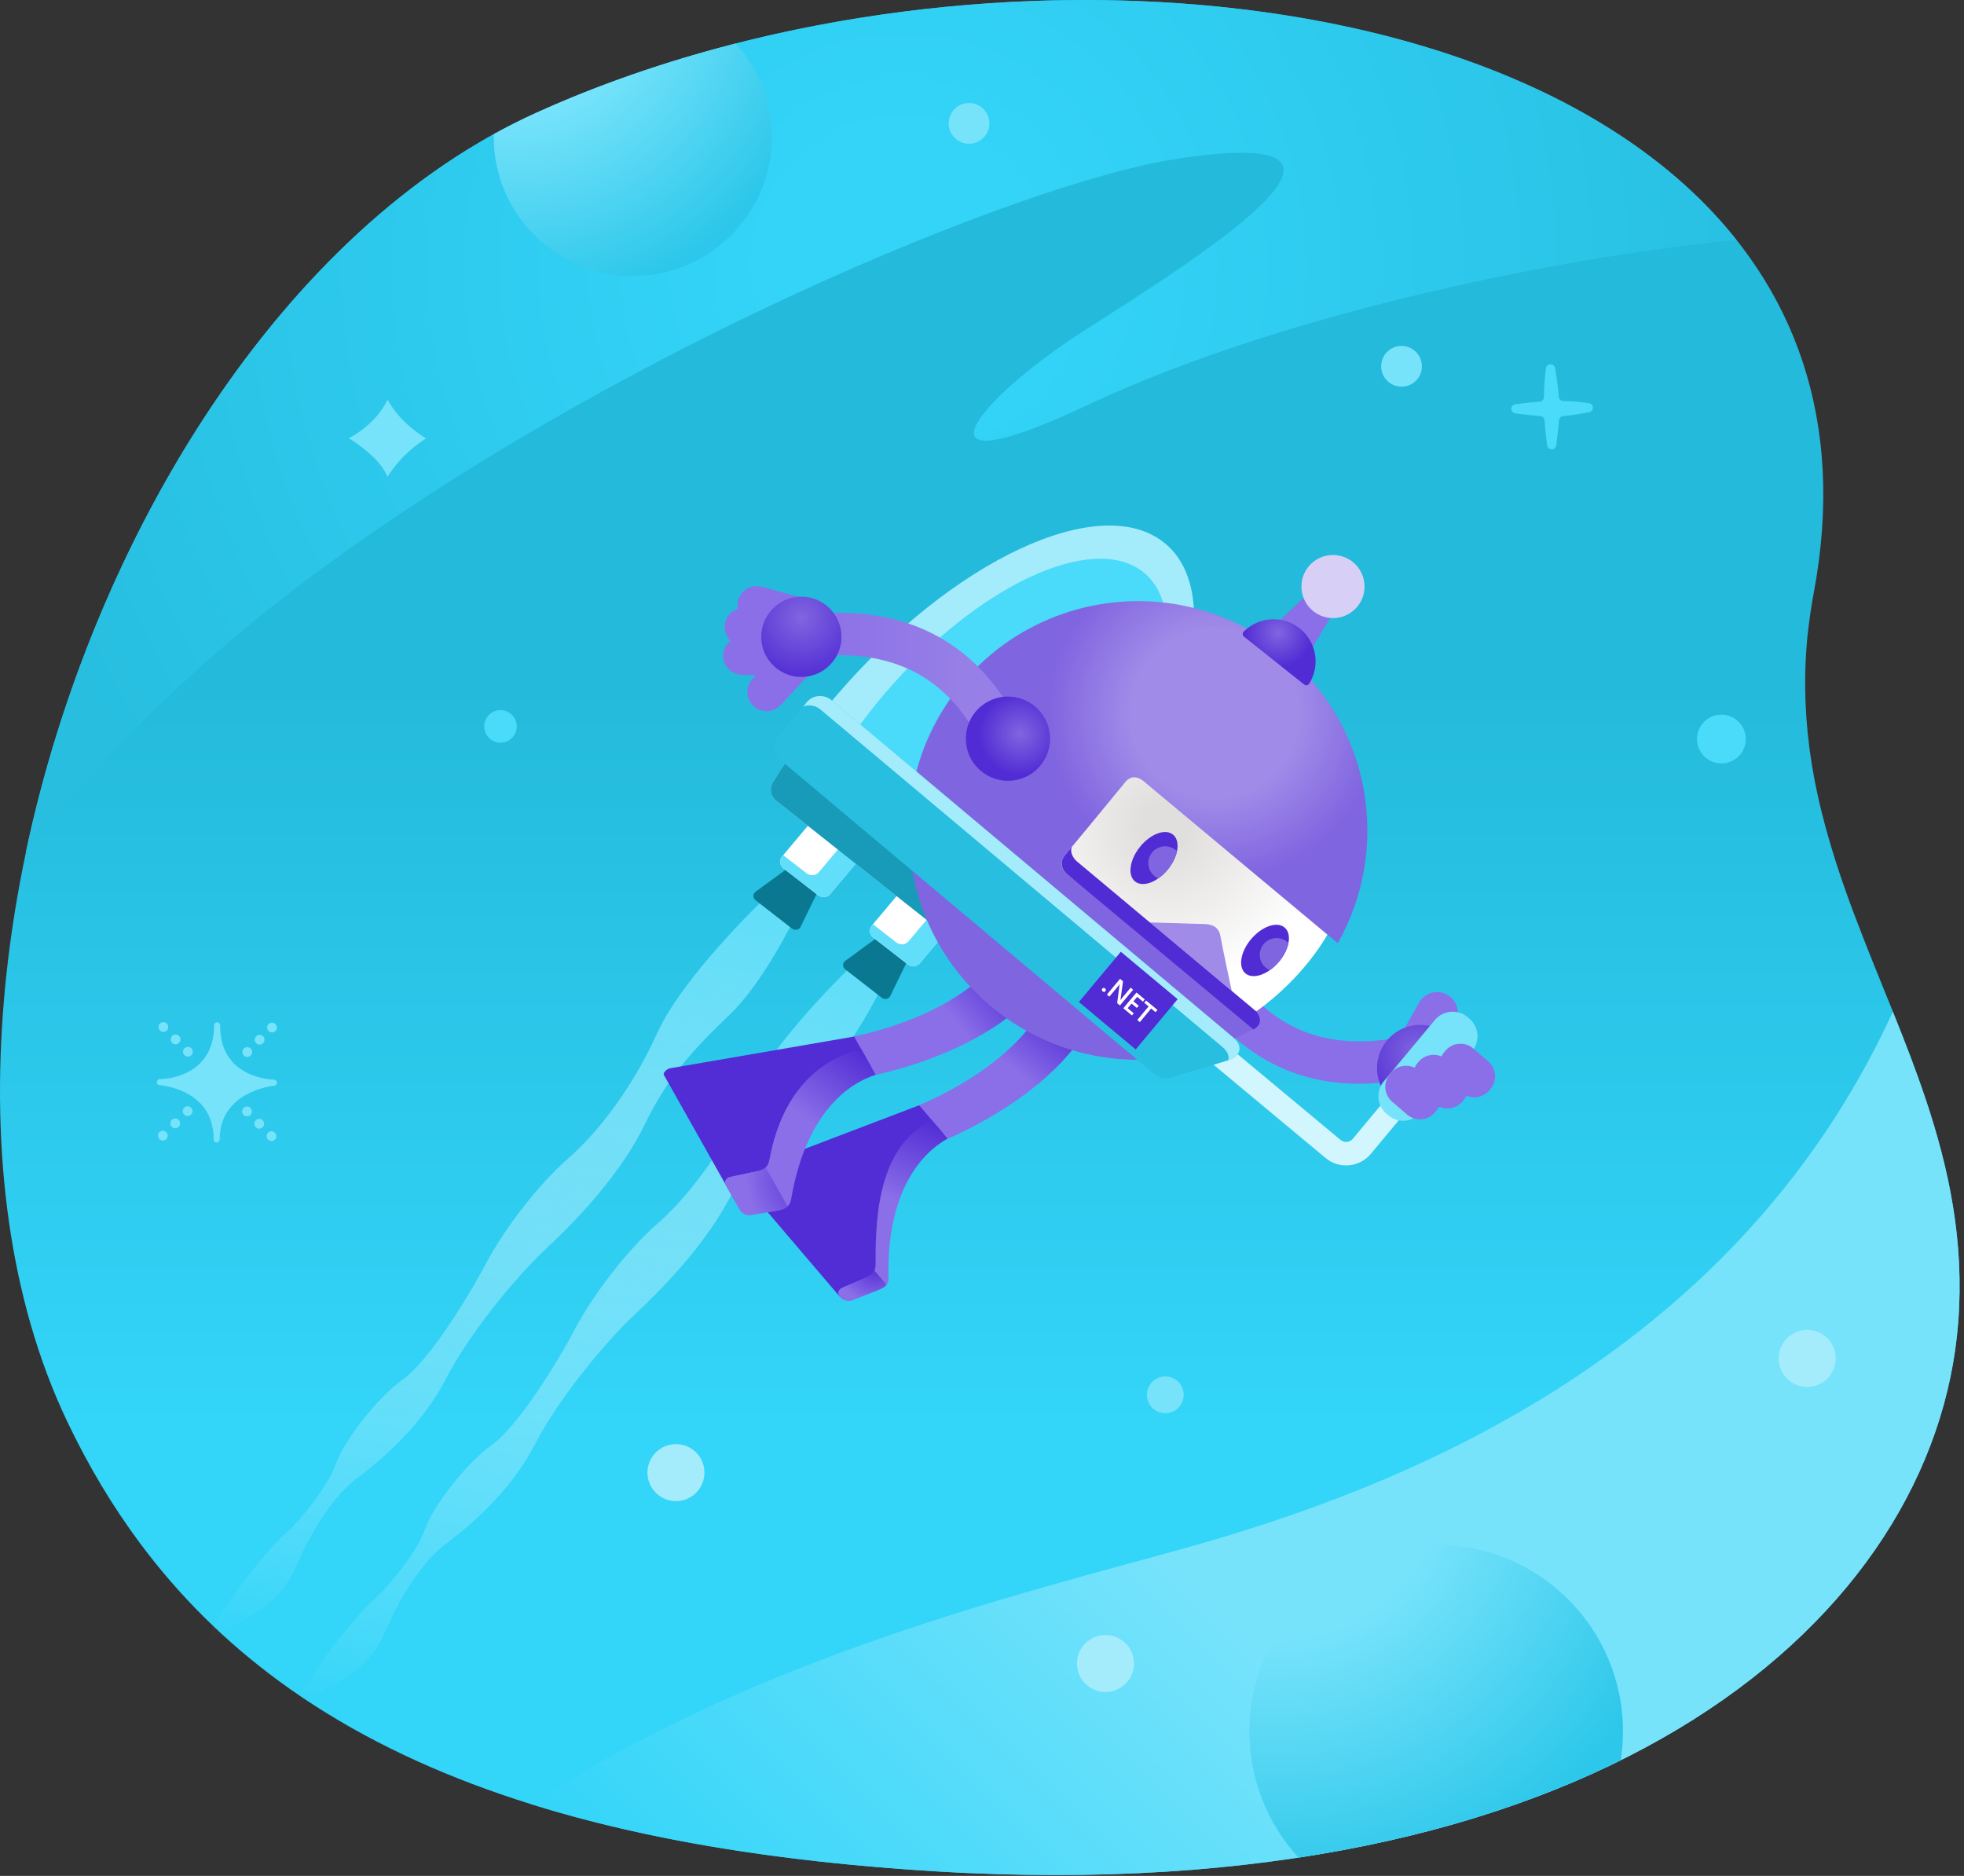 <svg width="379" height="362" viewBox="0 0 379 362" fill="none" xmlns="http://www.w3.org/2000/svg">
<rect x="0" y="0" width="379" height="362" fill="#333333" stroke="none"/>
<path d="M186.67 361.438C309.84 367.048 373.5 312.238 377.89 255.158C379.09 239.538 376.11 225.578 371.64 212.188C371.56 212.038 371.5 211.898 371.49 211.758C371.49 211.758 371.49 211.758 371.49 211.748C368.09 201.648 363.85 191.878 359.94 181.958C359.92 181.918 359.91 181.878 359.9 181.848C359.19 180.038 358.49 178.228 357.8 176.408C357.67 176.068 357.55 175.728 357.42 175.398C357.25 174.938 357.08 174.478 356.91 174.008C356.75 173.578 356.6 173.158 356.45 172.728C356.25 172.168 356.05 171.618 355.86 171.058C355.65 170.468 355.45 169.868 355.24 169.268C355.11 168.898 354.99 168.528 354.87 168.158C354.7 167.638 354.53 167.128 354.36 166.608C354.25 166.258 354.14 165.918 354.03 165.568C353.78 164.768 353.53 163.958 353.29 163.148C353.21 162.878 353.13 162.608 353.06 162.338C352.88 161.728 352.71 161.108 352.53 160.498C352.44 160.168 352.35 159.838 352.26 159.508C352.08 158.848 351.91 158.188 351.74 157.528C351.68 157.298 351.62 157.068 351.56 156.848C351.35 155.998 351.15 155.138 350.95 154.268C350.89 153.978 350.82 153.698 350.76 153.408C350.62 152.758 350.48 152.108 350.35 151.458C350.29 151.168 350.23 150.878 350.18 150.598C350.01 149.708 349.85 148.818 349.7 147.918C349.67 147.758 349.65 147.588 349.62 147.428C349.5 146.668 349.38 145.898 349.28 145.128C349.24 144.838 349.2 144.538 349.16 144.248C349.06 143.508 348.98 142.758 348.9 142.008C348.88 141.808 348.85 141.598 348.83 141.398C348.74 140.468 348.66 139.528 348.59 138.588C348.57 138.338 348.56 138.078 348.54 137.828C348.49 137.088 348.46 136.348 348.43 135.598C348.42 135.318 348.41 135.038 348.4 134.758C348.37 133.788 348.35 132.808 348.35 131.828C348.35 131.748 348.35 131.668 348.35 131.578C348.35 130.668 348.37 129.748 348.4 128.828C348.41 128.538 348.42 128.248 348.43 127.958C348.46 127.148 348.51 126.338 348.57 125.518C348.59 125.298 348.6 125.078 348.61 124.858C348.69 123.848 348.78 122.828 348.9 121.798C348.93 121.558 348.96 121.318 348.99 121.078C349.09 120.258 349.2 119.428 349.32 118.588C349.36 118.298 349.4 117.998 349.45 117.698C349.61 116.638 349.79 115.578 349.99 114.508C356.29 81.038 346.13 55.168 326.06 36.558C325 35.578 323.92 34.618 322.81 33.678C320.03 31.328 317.09 29.108 314 27.008C313.38 26.588 312.76 26.178 312.13 25.768C310.87 24.948 309.58 24.148 308.28 23.368C306.32 22.198 304.31 21.078 302.25 19.988C299.5 18.548 296.67 17.188 293.76 15.908C292.31 15.268 290.83 14.648 289.34 14.038C283.37 11.628 277.1 9.538 270.61 7.748C268.99 7.298 267.35 6.878 265.69 6.468C264.03 6.058 262.37 5.678 260.69 5.308C258.17 4.758 255.62 4.248 253.05 3.778C251.33 3.468 249.61 3.178 247.87 2.908C247 2.768 246.13 2.638 245.26 2.518C243.51 2.268 241.76 2.028 239.99 1.818C228.51 0.418 216.66 -0.162 204.69 0.038C202.85 0.068 201 0.118 199.16 0.188C188.08 0.608 176.94 1.698 165.95 3.448C164.12 3.738 162.29 4.048 160.46 4.378C158.64 4.708 156.82 5.058 155 5.418C150.47 6.328 145.97 7.358 141.52 8.508C139.74 8.968 137.97 9.438 136.21 9.938C124.77 13.148 113.71 17.128 103.3 21.858C94.56 25.828 86.2 31.008 78.3 37.188C76.04 38.958 73.82 40.798 71.64 42.728C54.18 58.118 39.19 78.418 27.51 101.128C26.78 102.548 26.06 103.978 25.36 105.418C20.43 115.478 16.14 125.978 12.56 136.698C12.05 138.228 11.55 139.768 11.07 141.308C6.25 156.708 2.9 172.508 1.23 188.088C1.06 189.648 0.91 191.198 0.78 192.758C-1.76 222.268 1.81 250.788 12.89 274.148C16.96 282.728 21.67 290.618 27.05 297.848C34.59 307.968 43.46 316.778 53.77 324.358C56.72 326.528 59.78 328.588 62.97 330.558C64.56 331.538 66.19 332.498 67.84 333.438C71.15 335.308 74.58 337.078 78.13 338.758C104.79 351.338 138.48 358.538 180.36 361.108C182.26 361.228 184.15 361.328 186.03 361.418C186.23 361.418 186.45 361.428 186.67 361.438Z" fill="url(#paint0_linear)"/>
<path d="M278.98 48.178C278.98 48.178 276.46 49.678 274.77 52.508C273.96 50.318 270.44 48.298 270.44 48.298C270.44 48.298 273.4 46.788 274.65 43.968C276.15 46.668 278.98 48.178 278.98 48.178Z" fill="#4ADAFA"/>
<path d="M52.87 208.348C52.84 208.348 50.19 208.318 47.59 206.988C44.18 205.248 42.46 202.178 42.48 197.858C42.48 197.538 42.22 197.278 41.9 197.278C41.58 197.278 41.32 197.538 41.32 197.858C41.27 208.148 31.26 208.248 30.84 208.248C30.53 208.248 30.27 208.498 30.26 208.808C30.25 209.118 30.49 209.388 30.8 209.408C30.83 209.408 33.49 209.598 36.1 211.008C39.52 212.848 41.24 215.838 41.23 219.898C41.23 220.218 41.49 220.478 41.81 220.478C42.13 220.478 42.39 220.218 42.39 219.898C42.41 215.998 44.16 213.068 47.6 211.198C50.22 209.768 52.9 209.518 52.92 209.508C53.23 209.478 53.46 209.218 53.45 208.908C53.44 208.598 53.18 208.348 52.87 208.348Z" fill="#77E3FB"/>
<path d="M31.529 199.128C32.048 199.128 32.469 198.708 32.469 198.188C32.469 197.669 32.048 197.248 31.529 197.248C31.01 197.248 30.589 197.669 30.589 198.188C30.589 198.708 31.01 199.128 31.529 199.128Z" fill="#77E3FB"/>
<path d="M33.889 201.518C34.408 201.518 34.829 201.098 34.829 200.578C34.829 200.059 34.408 199.638 33.889 199.638C33.37 199.638 32.949 200.059 32.949 200.578C32.949 201.098 33.37 201.518 33.889 201.518Z" fill="#77E3FB"/>
<path d="M36.259 203.898C36.779 203.898 37.199 203.478 37.199 202.958C37.199 202.439 36.779 202.018 36.259 202.018C35.74 202.018 35.319 202.439 35.319 202.958C35.319 203.478 35.74 203.898 36.259 203.898Z" fill="#77E3FB"/>
<path d="M47.669 215.418C48.189 215.418 48.609 214.998 48.609 214.478C48.609 213.959 48.189 213.538 47.669 213.538C47.15 213.538 46.73 213.959 46.73 214.478C46.73 214.998 47.15 215.418 47.669 215.418Z" fill="#77E3FB"/>
<path d="M50.029 217.798C50.548 217.798 50.969 217.378 50.969 216.858C50.969 216.339 50.548 215.918 50.029 215.918C49.51 215.918 49.089 216.339 49.089 216.858C49.089 217.378 49.51 217.798 50.029 217.798Z" fill="#77E3FB"/>
<path d="M52.39 220.188C52.909 220.188 53.33 219.768 53.33 219.248C53.33 218.729 52.909 218.308 52.39 218.308C51.871 218.308 51.45 218.729 51.45 219.248C51.45 219.768 51.871 220.188 52.39 220.188Z" fill="#77E3FB"/>
<path d="M31.43 220.088C31.949 220.088 32.37 219.668 32.37 219.148C32.37 218.629 31.949 218.208 31.43 218.208C30.911 218.208 30.49 218.629 30.49 219.148C30.49 219.668 30.911 220.088 31.43 220.088Z" fill="#77E3FB"/>
<path d="M33.82 217.728C34.339 217.728 34.76 217.308 34.76 216.788C34.76 216.269 34.339 215.848 33.82 215.848C33.301 215.848 32.88 216.269 32.88 216.788C32.88 217.308 33.301 217.728 33.82 217.728Z" fill="#77E3FB"/>
<path d="M36.2 215.358C36.719 215.358 37.14 214.938 37.14 214.418C37.14 213.899 36.719 213.478 36.2 213.478C35.681 213.478 35.26 213.899 35.26 214.418C35.26 214.938 35.681 215.358 36.2 215.358Z" fill="#77E3FB"/>
<path d="M47.72 203.958C48.239 203.958 48.66 203.538 48.66 203.018C48.66 202.499 48.239 202.078 47.72 202.078C47.201 202.078 46.78 202.499 46.78 203.018C46.78 203.538 47.201 203.958 47.72 203.958Z" fill="#77E3FB"/>
<path d="M50.1 201.588C50.619 201.588 51.04 201.168 51.04 200.648C51.04 200.129 50.619 199.708 50.1 199.708C49.581 199.708 49.16 200.129 49.16 200.648C49.16 201.168 49.581 201.588 50.1 201.588Z" fill="#77E3FB"/>
<path d="M52.49 199.228C53.009 199.228 53.43 198.808 53.43 198.288C53.43 197.769 53.009 197.348 52.49 197.348C51.971 197.348 51.55 197.769 51.55 198.288C51.55 198.808 51.971 199.228 52.49 199.228Z" fill="#77E3FB"/>
<path d="M222.54 307.448L218.7 311.348L218.67 307.978C218.66 307.358 218.15 306.848 217.53 306.858C216.91 306.858 216.4 307.378 216.41 307.998L216.44 311.368L212.54 307.528C212.1 307.088 211.38 307.098 210.94 307.538C210.5 307.978 210.51 308.698 210.95 309.138L214.85 312.978L211.48 313.008C210.86 313.008 210.35 313.528 210.36 314.148C210.37 314.768 210.88 315.278 211.5 315.268L214.87 315.238L211.03 319.138C210.59 319.578 210.6 320.298 211.04 320.738C211.48 321.178 212.2 321.168 212.64 320.728L216.48 316.828L216.51 320.198C216.52 320.818 217.03 321.328 217.65 321.318C218.25 321.318 218.78 320.778 218.77 320.178L218.74 316.808L222.64 320.648C223.08 321.088 223.8 321.078 224.24 320.638C224.68 320.198 224.67 319.478 224.23 319.038L220.33 315.198L223.7 315.168C224.3 315.168 224.83 314.628 224.82 314.028C224.81 313.408 224.3 312.898 223.68 312.908L220.31 312.938L224.15 309.038C224.59 308.598 224.58 307.878 224.14 307.438C223.7 306.998 222.98 306.998 222.54 307.448Z" fill="#A4ECFC"/>
<path d="M301.65 80.288C303.4 80.148 304.7 79.888 306.65 79.558C307.65 79.388 307.63 77.938 306.63 77.798C304.74 77.538 303.51 77.408 301.7 77.388C301.24 77.378 300.86 77.038 300.82 76.578C300.68 74.858 300.42 72.938 300.09 71.028C299.92 70.028 298.47 70.048 298.33 71.058C298.07 72.948 297.95 74.828 297.93 76.638C297.92 77.098 297.57 77.488 297.11 77.518C295.37 77.638 293.78 77.818 292.4 78.018C291.38 78.168 291.39 79.648 292.41 79.778C294.03 79.988 295.77 80.188 297.24 80.308C297.68 80.338 298.03 80.688 298.06 81.128C298.18 82.908 298.36 84.538 298.56 85.948C298.71 86.968 300.19 86.958 300.32 85.938C300.53 84.318 300.73 82.578 300.85 81.108C300.88 80.668 301.22 80.328 301.65 80.288Z" fill="#4ADAFA"/>
<path d="M335.12 46.338C293 -6.872 180.34 -13.162 103.28 21.858C54.66 43.958 17.92 103.428 5.01 164.338C18.18 148.038 35.03 130.138 57.85 112.898C117.21 68.048 197.23 35.328 226.63 30.728C274.01 23.328 229.59 50.718 208.86 64.038C188.13 77.358 174.2 94.948 209.79 78.198C249.74 59.398 305.81 48.988 335.12 46.338Z" fill="url(#paint1_radial)"/>
<path d="M371.48 211.758C371.48 211.758 371.48 211.748 371.48 211.758C369.6 206.168 367.46 200.698 365.27 195.238C334.12 263.238 267.93 287.798 228.44 298.818C198.71 307.118 145.75 319.728 102.5 348.158C124.53 355.038 150.32 359.268 180.33 361.108C182.23 361.228 184.12 361.328 186 361.418C186.22 361.428 186.44 361.438 186.66 361.448C309.83 367.058 373.49 312.248 377.88 255.168C379.08 239.548 376.1 225.588 371.63 212.198C371.55 212.038 371.49 211.898 371.48 211.758Z" fill="url(#paint2_linear)"/>
<path d="M270.46 74.618C272.63 74.618 274.39 72.859 274.39 70.688C274.39 68.518 272.63 66.758 270.46 66.758C268.289 66.758 266.53 68.518 266.53 70.688C266.53 72.859 268.289 74.618 270.46 74.618Z" fill="#77E3FB"/>
<path d="M332.18 147.328C334.781 147.328 336.89 145.22 336.89 142.618C336.89 140.017 334.781 137.908 332.18 137.908C329.578 137.908 327.47 140.017 327.47 142.618C327.47 145.22 329.578 147.328 332.18 147.328Z" fill="#4ADAFA"/>
<path d="M348.74 267.638C351.777 267.638 354.24 265.176 354.24 262.138C354.24 259.101 351.777 256.638 348.74 256.638C345.702 256.638 343.24 259.101 343.24 262.138C343.24 265.176 345.702 267.638 348.74 267.638Z" fill="#A4ECFC"/>
<path d="M187 27.738C189.17 27.738 190.93 25.979 190.93 23.808C190.93 21.638 189.17 19.878 187 19.878C184.829 19.878 183.07 21.638 183.07 23.808C183.07 25.979 184.829 27.738 187 27.738Z" fill="#77E3FB"/>
<path d="M96.58 143.318C98.314 143.318 99.72 141.913 99.72 140.178C99.72 138.444 98.314 137.038 96.58 137.038C94.846 137.038 93.44 138.444 93.44 140.178C93.44 141.913 94.846 143.318 96.58 143.318Z" fill="#4ADAFA"/>
<path d="M224.87 272.718C226.83 272.718 228.42 271.129 228.42 269.168C228.42 267.208 226.83 265.618 224.87 265.618C222.909 265.618 221.32 267.208 221.32 269.168C221.32 271.129 222.909 272.718 224.87 272.718Z" fill="#77E3FB"/>
<path d="M130.44 289.678C133.478 289.678 135.94 287.216 135.94 284.178C135.94 281.141 133.478 278.678 130.44 278.678C127.402 278.678 124.94 281.141 124.94 284.178C124.94 287.216 127.402 289.678 130.44 289.678Z" fill="#A4ECFC"/>
<path d="M95.29 25.888C95.29 26.068 95.28 26.248 95.28 26.428C95.28 41.248 107.29 53.258 122.11 53.258C136.93 53.258 148.94 41.248 148.94 26.428C148.94 19.488 146.3 13.158 141.98 8.398C128.48 11.848 115.44 16.338 103.29 21.858C100.58 23.088 97.92 24.438 95.29 25.888Z" fill="url(#paint3_radial)"/>
<path d="M189.82 186.238C192.19 184.308 194.55 182.238 196.89 180.018C200.14 176.938 203.33 173.578 206.42 169.988C228.91 143.778 237.05 114.538 224.6 104.678C212.16 94.818 183.84 108.078 161.35 134.288C158.73 137.348 156.3 140.448 154.07 143.558C152.29 146.048 150.64 148.538 149.13 151.008C148.42 152.168 148.7 153.668 149.76 154.508L189.82 186.238Z" fill="#A4ECFC"/>
<path d="M193.27 174.448C197.72 170.828 202.14 166.538 206.31 161.688C223.98 141.098 230.37 118.118 220.59 110.378C210.81 102.638 188.57 113.048 170.9 133.638C167.19 137.968 163.97 142.398 161.3 146.768C160.75 147.678 160.96 148.858 161.8 149.518L193.27 174.448Z" fill="#4ADAFA"/>
<path d="M164.48 186.268C164.48 186.268 148.93 201.058 143.97 212.058C139.01 223.058 132.2 231.488 126.77 236.228C121.34 240.968 114.72 249.348 110.86 256.638C107 263.918 99.73 275.418 94.86 278.878C89.98 282.338 83.45 290.788 81.98 295.168C80.51 299.548 74.53 306.718 72.14 308.668C69.75 310.618 60.46 321.888 57.97 327.198C55.48 332.508 60.73 326.858 63.49 325.568C66.25 324.278 71.5 321.488 74.26 315.058C77.02 308.628 81.16 301.558 86.4 297.628C91.65 293.698 98.82 287.258 103.24 278.698C107.66 270.138 116.48 259.268 122.83 253.338C129.18 247.408 137.18 238.758 141.6 229.618C146.01 220.478 151.26 214.838 157.88 208.548C164.5 202.258 170.3 190.188 170.3 190.188L164.48 186.268Z" fill="url(#paint4_linear)"/>
<path d="M147.3 173.638C147.3 173.638 131.75 188.428 126.79 199.428C121.83 210.428 115.02 218.858 109.59 223.598C104.16 228.338 97.54 236.718 93.68 244.008C89.82 251.288 82.55 262.788 77.68 266.248C72.8 269.708 66.27 278.158 64.8 282.538C63.33 286.918 57.35 294.088 54.96 296.038C52.57 297.988 43.28 309.258 40.79 314.568C38.3 319.878 43.55 314.228 46.31 312.938C49.07 311.648 54.32 308.858 57.08 302.428C59.84 295.998 63.98 288.928 69.22 284.998C74.47 281.068 81.64 274.628 86.06 266.068C90.47 257.498 99.3 246.638 105.65 240.708C112 234.778 120 226.128 124.42 216.988C128.83 207.848 134.08 202.208 140.7 195.918C147.32 189.628 153.12 177.558 153.12 177.558L147.3 173.638Z" fill="url(#paint5_linear)"/>
<path d="M182.82 219.748C189.64 216.758 202.72 209.798 209.48 198.998L200.69 195.388C194.56 205.178 182.71 211.048 177.3 213.328C176.85 213.508 179.23 216.978 182.82 219.748Z" fill="url(#paint6_linear)"/>
<path d="M182.82 219.748C189.64 216.758 202.72 209.798 209.48 198.998L200.69 195.388C194.56 205.178 182.71 211.048 177.3 213.328C176.85 213.508 179.23 216.978 182.82 219.748Z" fill="url(#paint7_linear)"/>
<path d="M177.37 213.288L181.7 218.358C180.14 219.848 169.67 225.008 169.56 246.898L162.09 250.268L143.24 228.168C142.58 227.398 142.82 226.468 143.83 226.078L177.37 213.288Z" fill="#522CD5"/>
<path d="M171.46 246.628C171.49 247.908 170.76 248.458 169.37 248.978L164.46 250.898C163.7 251.188 162.68 250.948 162.18 250.368L162.08 250.258C161.52 249.598 161.76 248.798 162.62 248.468L166.53 246.808C168.12 246.198 168.99 245.648 168.97 243.938C168.86 233.838 169.87 220.908 179.87 216.208L182.86 219.718C177.98 222.408 171.04 229.778 171.46 246.628Z" fill="url(#paint8_linear)"/>
<path d="M168.75 245.198C168.4 245.978 167.65 246.388 166.54 246.818L162.63 248.478C161.77 248.808 161.53 249.608 162.09 250.258L162.19 250.368C162.69 250.948 163.71 251.188 164.47 250.898L169.38 248.978C170.17 248.678 170.74 248.368 171.08 247.918L168.75 245.198Z" fill="url(#paint9_radial)"/>
<path d="M168.92 207.418C176.19 205.798 190.36 201.478 199.07 192.178L191.14 186.938C183.24 195.368 170.49 198.848 164.74 200.038C164.26 200.148 165.93 204.008 168.92 207.418Z" fill="url(#paint10_linear)"/>
<path d="M168.92 207.418C176.19 205.798 190.36 201.478 199.07 192.178L191.14 186.938C183.24 195.368 170.49 198.848 164.74 200.038C164.26 200.148 165.93 204.008 168.92 207.418Z" fill="url(#paint11_linear)"/>
<path d="M164.82 200.028L168.09 205.828C166.28 206.988 155.63 204.998 149.07 226.018L141.94 231.988L128.09 207.398C127.97 207.178 128.39 206.318 129.45 206.128L164.82 200.028Z" fill="#522CD5"/>
<path d="M152.66 231.468C152.44 232.728 151.52 233.348 150.07 233.608L144.92 234.468C144.12 234.608 143.16 234.178 142.79 233.508L140.12 228.768C139.69 228.018 140.08 227.278 140.99 227.118L145.52 226.148C147.2 225.858 148.16 225.478 148.47 223.798C150.3 213.868 155.47 205.138 166.19 202.448L168.99 207.408C163.66 209.098 155.49 214.838 152.66 231.468Z" fill="url(#paint12_linear)"/>
<path d="M142.79 233.498C143.17 234.168 144.13 234.598 144.92 234.458L150.07 233.598C150.88 233.458 151.52 233.198 151.97 232.778L147.74 225.278C147.24 225.758 146.51 225.968 145.52 226.138L140.99 227.108C140.08 227.268 139.69 227.998 140.12 228.758L142.79 233.498Z" fill="url(#paint13_radial)"/>
<path d="M275.22 207.408L273.2 199.498C264.91 201.608 257.6 201.438 251.47 198.978C246.07 196.818 241.44 192.828 237.7 187.128L230.88 191.608C237.84 202.198 251.17 213.538 275.22 207.408Z" fill="#8A6FE8"/>
<path d="M170.14 192.528L163.12 187.068C162.56 186.628 162.55 185.838 163.09 185.438L169.14 181.018C169.53 180.728 170.1 180.748 170.5 181.068L174.69 184.328C175.09 184.638 175.23 185.168 175.02 185.598L171.79 192.218C171.51 192.808 170.7 192.968 170.14 192.528Z" fill="#0B7891"/>
<path d="M175.13 186.068L168.51 180.918C167.77 180.338 167.63 179.328 168.2 178.658L183.09 160.948C183.66 160.278 184.72 160.188 185.46 160.768L192.08 165.918C192.82 166.498 192.96 167.508 192.39 168.178L177.5 185.888C176.93 186.568 175.87 186.648 175.13 186.068Z" fill="white"/>
<path d="M152.83 179.188L145.81 173.728C145.25 173.288 145.24 172.498 145.78 172.098L151.83 167.678C152.22 167.388 152.79 167.408 153.19 167.728L157.38 170.988C157.78 171.298 157.92 171.828 157.71 172.258L154.48 178.878C154.2 179.468 153.39 179.628 152.83 179.188Z" fill="#0B7891"/>
<path d="M157.82 172.728L151.2 167.578C150.46 166.998 150.32 165.988 150.89 165.318L165.78 147.608C166.35 146.938 167.41 146.848 168.15 147.428L174.77 152.578C175.51 153.158 175.65 154.168 175.08 154.838L160.19 172.548C159.62 173.228 158.56 173.308 157.82 172.728Z" fill="white"/>
<path d="M174.77 152.578L172.63 150.918L158 168.328C157.43 168.998 156.37 169.088 155.63 168.508L151.15 165.028L150.89 165.328C150.32 165.998 150.46 167.018 151.2 167.588L157.82 172.738C158.56 173.318 159.62 173.238 160.19 172.558L175.08 154.848C175.65 154.168 175.51 153.148 174.77 152.578Z" fill="#60DEFA"/>
<path d="M192.08 165.918L189.94 164.258L175.31 181.668C174.74 182.338 173.68 182.428 172.94 181.848L169.77 179.378L168.46 178.358L168.2 178.658C167.63 179.328 167.77 180.348 168.51 180.918L175.13 186.068C175.87 186.648 176.93 186.568 177.5 185.888L192.39 168.178C192.96 167.508 192.82 166.488 192.08 165.918Z" fill="#60DEFA"/>
<path d="M189.82 186.238C192.6 183.978 195.38 181.508 198.11 178.848C200.94 176.098 157.15 139.368 155.25 141.928C153.01 144.948 150.97 147.988 149.13 150.998C148.42 152.158 148.7 153.658 149.76 154.498L189.82 186.238Z" fill="#179BB8"/>
<path d="M276.76 204.548L280.81 197.358C281.88 195.438 281.18 193.008 279.26 191.948C277.34 190.878 274.91 191.578 273.84 193.498L269.69 200.878L276.76 204.548Z" fill="#8A6FE8"/>
<path d="M274.07 214.448C278.676 214.448 282.41 210.714 282.41 206.108C282.41 201.502 278.676 197.768 274.07 197.768C269.464 197.768 265.73 201.502 265.73 206.108C265.73 210.714 269.464 214.448 274.07 214.448Z" fill="url(#paint14_radial)"/>
<path d="M255.79 223.458L227.09 199.558L229.99 196.078L258.69 219.978C259.4 220.568 260.47 220.478 261.06 219.758L269.44 209.688L272.92 212.588L264.54 222.658C262.35 225.298 258.43 225.658 255.79 223.458Z" fill="#D2F6FE"/>
<path d="M267.92 215.248L267.61 214.988C265.71 213.408 265.45 210.578 267.03 208.678L276.88 196.848C278.46 194.948 281.29 194.688 283.19 196.268L283.5 196.528C285.4 198.108 285.66 200.938 284.08 202.838L274.23 214.668C272.64 216.578 269.82 216.828 267.92 215.248Z" fill="#77E3FB"/>
<path d="M271.54 215.088L268.64 212.588C267.05 211.218 266.88 208.828 268.24 207.238L268.46 206.978C269.83 205.388 272.22 205.218 273.81 206.578L276.71 209.078C278.3 210.448 278.47 212.838 277.11 214.428L276.89 214.688C275.52 216.278 273.12 216.458 271.54 215.088Z" fill="#8A6FE8"/>
<path d="M276.86 212.978L273.96 210.478C272.37 209.108 272.2 206.718 273.56 205.128L273.78 204.868C275.15 203.278 277.54 203.108 279.13 204.468L282.03 206.968C283.62 208.338 283.79 210.728 282.43 212.318L282.21 212.578C280.83 214.168 278.44 214.348 276.86 212.978Z" fill="#8A6FE8"/>
<path d="M282.03 210.838L279.13 208.338C277.54 206.968 277.37 204.578 278.73 202.988L278.95 202.728C280.32 201.138 282.71 200.968 284.3 202.328L287.2 204.828C288.79 206.198 288.96 208.588 287.6 210.178L287.38 210.438C286.01 212.028 283.62 212.208 282.03 210.838Z" fill="#8A6FE8"/>
<path d="M242.34 195.108C251.78 188.368 256.07 180.278 256.07 180.278L258.1 181.968H258.18C268.48 163.728 264.63 140.188 247.98 126.288C229.22 110.628 201.32 113.138 185.65 131.898C169.98 150.658 172.5 178.558 191.26 194.228C206.06 206.588 226.56 207.628 242.24 198.308C242.84 197.848 243.67 196.828 242.34 195.108Z" fill="url(#paint15_radial)"/>
<path d="M242.42 195.178C251.74 188.518 256.05 180.548 256.15 180.358L220.91 150.938C220.91 150.938 218.88 148.858 217.18 150.888C215.49 152.918 210.79 158.718 205.49 165.048C204.4 166.348 204.94 167.868 205.78 168.568C205.79 168.568 240.28 195.858 242.42 195.178Z" fill="url(#paint16_radial)"/>
<path d="M221.87 178.008C221.87 178.008 230.87 178.248 232.59 178.328C234.31 178.418 235.27 179.148 235.54 180.798C235.81 182.448 237.69 191.218 237.69 191.218L221.87 178.008Z" fill="#A08BE8"/>
<path d="M241.86 198.648C241.86 198.648 244.31 197.628 242.42 195.178C242.43 195.168 207.8 166.218 207.8 166.218C206.99 165.548 206.36 164.198 206.92 163.338C206.45 163.898 205.98 164.468 205.5 165.038C204.51 166.218 204.87 167.578 205.57 168.348C205.64 168.428 205.71 168.498 205.79 168.568L208.16 170.548L241.86 198.648Z" fill="#512BD4"/>
<path d="M234.57 201.928L176 153.018C175.45 156.348 175.29 159.718 175.5 163.068L224.77 204.208C228.1 203.828 231.39 203.068 234.57 201.928Z" fill="#D0C5F3"/>
<path d="M245.96 120.688L252.65 126.018L257.18 118.398L252.37 114.578L245.96 120.688Z" fill="#8A6FE8"/>
<path d="M257.23 119.278C260.593 119.278 263.32 116.552 263.32 113.188C263.32 109.825 260.593 107.098 257.23 107.098C253.866 107.098 251.14 109.825 251.14 113.188C251.14 116.552 253.866 119.278 257.23 119.278Z" fill="#D8CFF7"/>
<path d="M240.06 122.858C239.76 122.618 239.72 122.168 240 121.888C242.88 118.998 247.54 118.668 250.81 121.268C254.08 123.868 254.81 128.488 252.63 131.938C252.42 132.268 251.98 132.338 251.67 132.098L240.06 122.858Z" fill="url(#paint17_radial)"/>
<path d="M225.383 167.755C227.406 165.257 227.842 162.257 226.357 161.054C224.872 159.851 222.028 160.901 220.005 163.399C217.982 165.897 217.546 168.897 219.031 170.1C220.516 171.302 223.36 170.252 225.383 167.755Z" fill="#512BD4"/>
<path d="M246.739 185.669C248.836 183.232 249.361 180.247 247.913 179C246.464 177.754 243.59 178.718 241.494 181.155C239.397 183.591 238.871 186.577 240.32 187.823C241.768 189.07 244.642 188.105 246.739 185.669Z" fill="#512BD4"/>
<path d="M224.54 163.328C225.54 163.238 226.47 163.608 227.12 164.268C226.89 165.398 226.3 166.628 225.38 167.768C224.81 168.478 224.17 169.058 223.52 169.518C222.48 169.058 221.72 168.058 221.61 166.848C221.45 165.058 222.76 163.488 224.54 163.328Z" fill="#8065E0"/>
<path d="M246.05 181.038C247.05 180.948 247.98 181.318 248.63 181.978C248.41 183.168 247.76 184.488 246.73 185.688C246.2 186.298 245.63 186.818 245.04 187.228C243.99 186.768 243.22 185.768 243.11 184.548C242.95 182.768 244.27 181.198 246.05 181.038Z" fill="#8065E0"/>
<path d="M222.8 207.318L150.67 146.728C149.24 145.528 149.05 143.388 150.26 141.958L155.67 135.518C156.87 134.088 159 133.908 160.43 135.108L237.97 200.208C240.03 201.938 239.36 203.928 236.77 204.688L225.92 207.968C224.85 208.288 223.67 208.048 222.8 207.318Z" fill="#27BEE0"/>
<path d="M237.98 200.208L160.44 135.108C159.01 133.908 156.88 134.088 155.68 135.518L155 136.328C156.1 135.928 157.37 136.108 158.33 136.918L235.87 202.018C236.9 202.888 237.25 203.808 237.01 204.618C239.41 203.808 239.98 201.898 237.98 200.208Z" fill="#A4ECFC"/>
<path d="M227.253 192.818L216.292 183.666L208.197 193.36L219.158 202.512L227.253 192.818Z" fill="#512BD4"/>
<path d="M212.77 191.308C212.69 191.238 212.64 191.148 212.63 191.048C212.62 190.938 212.65 190.848 212.71 190.778C212.78 190.698 212.86 190.658 212.97 190.648C213.08 190.638 213.17 190.668 213.25 190.738C213.33 190.808 213.38 190.898 213.39 190.998C213.4 191.108 213.38 191.198 213.31 191.278C213.24 191.358 213.16 191.398 213.05 191.408C212.95 191.408 212.85 191.378 212.77 191.308Z" fill="white"/>
<path d="M216.12 194.028L215.58 193.578L216.03 190.158C216.04 190.068 216.06 189.988 216.09 189.908L216.08 189.898C216.04 189.968 215.93 190.118 215.75 190.328L214.08 192.328L213.6 191.928L216.14 188.888L216.71 189.368L216.26 192.698C216.24 192.838 216.23 192.928 216.22 192.978L216.23 192.988C216.28 192.898 216.39 192.758 216.55 192.558L218.19 190.598L218.66 190.998L216.12 194.028Z" fill="white"/>
<path d="M218.44 195.958L216.77 194.568L219.31 191.528L220.91 192.868L220.55 193.298L219.44 192.368L218.72 193.228L219.74 194.078L219.38 194.508L218.36 193.658L217.61 194.558L218.78 195.538L218.44 195.958Z" fill="white"/>
<path d="M222.99 195.328L222.14 194.618L219.96 197.238L219.47 196.828L221.65 194.208L220.8 193.498L221.16 193.068L223.36 194.898L222.99 195.328Z" fill="white"/>
<path d="M154.06 118.848L155.2 126.928C163.67 125.728 170.91 126.698 176.74 129.808C181.87 132.548 186.04 137.008 189.14 143.088L196.41 139.378C190.66 128.088 178.64 115.368 154.06 118.848Z" fill="url(#paint18_linear)"/>
<path d="M150.449 125.428L145.209 131.028C143.819 132.528 143.919 134.868 145.419 136.258C146.919 137.648 149.259 137.548 150.649 136.048L156.019 130.308L150.449 125.428Z" fill="#8A6FE8"/>
<path d="M151.41 117.838L143.76 117.308C141.72 117.178 139.97 118.738 139.84 120.768C139.71 122.808 141.27 124.558 143.3 124.688L151.14 125.228L151.41 117.838Z" fill="#8A6FE8"/>
<path d="M151.04 123.158L143.38 122.828C141.34 122.758 139.62 124.348 139.55 126.388C139.48 128.428 141.07 130.148 143.11 130.218L150.97 130.558L151.04 123.158Z" fill="#8A6FE8"/>
<path d="M154.349 115.238L146.949 113.228C144.969 112.708 142.949 113.888 142.429 115.858C141.909 117.838 143.089 119.858 145.059 120.378L152.649 122.438L154.349 115.238Z" fill="#8A6FE8"/>
<path d="M154.639 130.628C158.914 130.628 162.379 127.163 162.379 122.888C162.379 118.614 158.914 115.148 154.639 115.148C150.365 115.148 146.899 118.614 146.899 122.888C146.899 127.163 150.365 130.628 154.639 130.628Z" fill="url(#paint19_radial)"/>
<path d="M194.51 150.678C199 150.678 202.64 147.038 202.64 142.548C202.64 138.058 199 134.418 194.51 134.418C190.02 134.418 186.38 138.058 186.38 142.548C186.38 147.038 190.02 150.678 194.51 150.678Z" fill="url(#paint20_radial)"/>
<path d="M82.23 84.598C82.23 84.598 77.78 87.148 74.76 92.038C73.41 88.198 67.32 84.568 67.32 84.568C67.32 84.568 72.52 82.018 74.79 77.128C77.34 81.878 82.23 84.598 82.23 84.598Z" fill="#77E3FB"/>
<path d="M313.19 334.128C313.19 314.218 297.05 298.088 277.15 298.088C257.24 298.088 241.11 314.228 241.11 334.128C241.11 343.508 244.7 352.048 250.57 358.468C274.74 354.788 295.47 348.258 312.77 339.678C313.04 337.868 313.19 336.018 313.19 334.128Z" fill="url(#paint21_radial)"/>
<path d="M213.33 326.518C216.367 326.518 218.83 324.056 218.83 321.018C218.83 317.981 216.367 315.518 213.33 315.518C210.292 315.518 207.83 317.981 207.83 321.018C207.83 324.056 210.292 326.518 213.33 326.518Z" fill="#A4ECFC"/>
<defs>
<linearGradient id="paint0_linear" x1="189.061" y1="361.835" x2="189.061" y2="-0.002" gradientUnits="userSpaceOnUse">
<stop offset="0.239" stop-color="#33D5F9"/>
<stop offset="0.635" stop-color="#24BADB"/>
</linearGradient>
<radialGradient id="paint1_radial" cx="0" cy="0" r="1" gradientUnits="userSpaceOnUse" gradientTransform="translate(174.135 51.513) scale(241.454)">
<stop offset="0.107" stop-color="#33D4F8"/>
<stop offset="0.735" stop-color="#27BEE0"/>
</radialGradient>
<linearGradient id="paint2_linear" x1="155.667" y1="401.311" x2="363.51" y2="193.468" gradientUnits="userSpaceOnUse">
<stop stop-color="#33D5F9"/>
<stop offset="0.412" stop-color="#77E3FB"/>
</linearGradient>
<radialGradient id="paint3_radial" cx="0" cy="0" r="1" gradientUnits="userSpaceOnUse" gradientTransform="translate(98.954 -2.493) scale(63.313)">
<stop offset="0.381" stop-color="#77E3FB"/>
<stop offset="0.979" stop-color="#2CC7EA"/>
</radialGradient>
<linearGradient id="paint4_linear" x1="113.821" y1="337.953" x2="137.475" y2="182.149" gradientUnits="userSpaceOnUse">
<stop stop-color="white" stop-opacity="0"/>
<stop offset="0.994" stop-color="#60DEFA"/>
</linearGradient>
<linearGradient id="paint5_linear" x1="96.638" y1="325.321" x2="120.293" y2="169.517" gradientUnits="userSpaceOnUse">
<stop stop-color="white" stop-opacity="0"/>
<stop offset="0.994" stop-color="#60DEFA"/>
</linearGradient>
<linearGradient id="paint6_linear" x1="207.4" y1="197.386" x2="186.944" y2="223.075" gradientUnits="userSpaceOnUse">
<stop stop-color="#522CD5"/>
<stop offset="0.44" stop-color="#8A6FE8"/>
</linearGradient>
<linearGradient id="paint7_linear" x1="207.4" y1="197.386" x2="186.944" y2="223.075" gradientUnits="userSpaceOnUse">
<stop stop-color="#522CD5"/>
<stop offset="0.44" stop-color="#8A6FE8"/>
</linearGradient>
<linearGradient id="paint8_linear" x1="184.662" y1="218.337" x2="169.034" y2="253.578" gradientUnits="userSpaceOnUse">
<stop stop-color="#522CD5"/>
<stop offset="0.44" stop-color="#8A6FE8"/>
</linearGradient>
<radialGradient id="paint9_radial" cx="0" cy="0" r="1" gradientUnits="userSpaceOnUse" gradientTransform="translate(169.003 244.141) rotate(49.498) scale(7.435 7.434)">
<stop offset="0.034" stop-color="#522CD5"/>
<stop offset="1" stop-color="#8A6FE8"/>
</radialGradient>
<linearGradient id="paint10_linear" x1="197.319" y1="190.108" x2="172.305" y2="211.386" gradientUnits="userSpaceOnUse">
<stop stop-color="#522CD5"/>
<stop offset="0.44" stop-color="#8A6FE8"/>
</linearGradient>
<linearGradient id="paint11_linear" x1="197.319" y1="190.108" x2="172.305" y2="211.386" gradientUnits="userSpaceOnUse">
<stop stop-color="#522CD5"/>
<stop offset="0.44" stop-color="#8A6FE8"/>
</linearGradient>
<linearGradient id="paint12_linear" x1="170.546" y1="205.486" x2="148.168" y2="237.446" gradientUnits="userSpaceOnUse">
<stop stop-color="#522CD5"/>
<stop offset="0.44" stop-color="#8A6FE8"/>
</linearGradient>
<radialGradient id="paint13_radial" cx="0" cy="0" r="1" gradientUnits="userSpaceOnUse" gradientTransform="translate(157.076 227.311) rotate(60.582) scale(13.172 13.171)">
<stop offset="0.034" stop-color="#522CD5"/>
<stop offset="0.996" stop-color="#8A6FE8"/>
</radialGradient>
<radialGradient id="paint14_radial" cx="0" cy="0" r="1" gradientUnits="userSpaceOnUse" gradientTransform="translate(273.371 203.001) rotate(-6.921) scale(12.043)">
<stop stop-color="#8065E0"/>
<stop offset="1" stop-color="#512BD4"/>
</radialGradient>
<radialGradient id="paint15_radial" cx="0" cy="0" r="1" gradientUnits="userSpaceOnUse" gradientTransform="translate(234.417 137.7) rotate(39.86) scale(46.88)">
<stop offset="0.347" stop-color="#A08BE8"/>
<stop offset="0.684" stop-color="#8065E0"/>
<stop offset="0.76" stop-color="#8065E0"/>
</radialGradient>
<radialGradient id="paint16_radial" cx="0" cy="0" r="1" gradientUnits="userSpaceOnUse" gradientTransform="translate(224.923 159.567) rotate(-6.921) scale(47.228)">
<stop offset="0.093" stop-color="#E1DFDD"/>
<stop offset="0.657" stop-color="white"/>
</radialGradient>
<radialGradient id="paint17_radial" cx="0" cy="0" r="1" gradientUnits="userSpaceOnUse" gradientTransform="translate(246.644 122.098) rotate(-6.921) scale(6.714)">
<stop stop-color="#8065E0"/>
<stop offset="1" stop-color="#512BD4"/>
</radialGradient>
<linearGradient id="paint18_linear" x1="196.423" y1="130.676" x2="154.065" y2="130.676" gradientUnits="userSpaceOnUse">
<stop offset="0.249" stop-color="#967FE6"/>
<stop offset="1" stop-color="#8A6FE8"/>
</linearGradient>
<radialGradient id="paint19_radial" cx="0" cy="0" r="1" gradientUnits="userSpaceOnUse" gradientTransform="translate(154.656 119.181) rotate(-6.921) scale(12.217)">
<stop stop-color="#8065E0"/>
<stop offset="1" stop-color="#512BD4"/>
</radialGradient>
<radialGradient id="paint20_radial" cx="0" cy="0" r="1" gradientUnits="userSpaceOnUse" gradientTransform="translate(196.88 141.599) rotate(4.451) scale(8.128)">
<stop stop-color="#8065E0"/>
<stop offset="1" stop-color="#512BD4"/>
</radialGradient>
<radialGradient id="paint21_radial" cx="0" cy="0" r="1" gradientUnits="userSpaceOnUse" gradientTransform="translate(246.043 283.432) scale(85.142)">
<stop offset="0.381" stop-color="#77E3FB"/>
<stop offset="0.979" stop-color="#2CC7EA"/>
</radialGradient>
</defs>
</svg>
